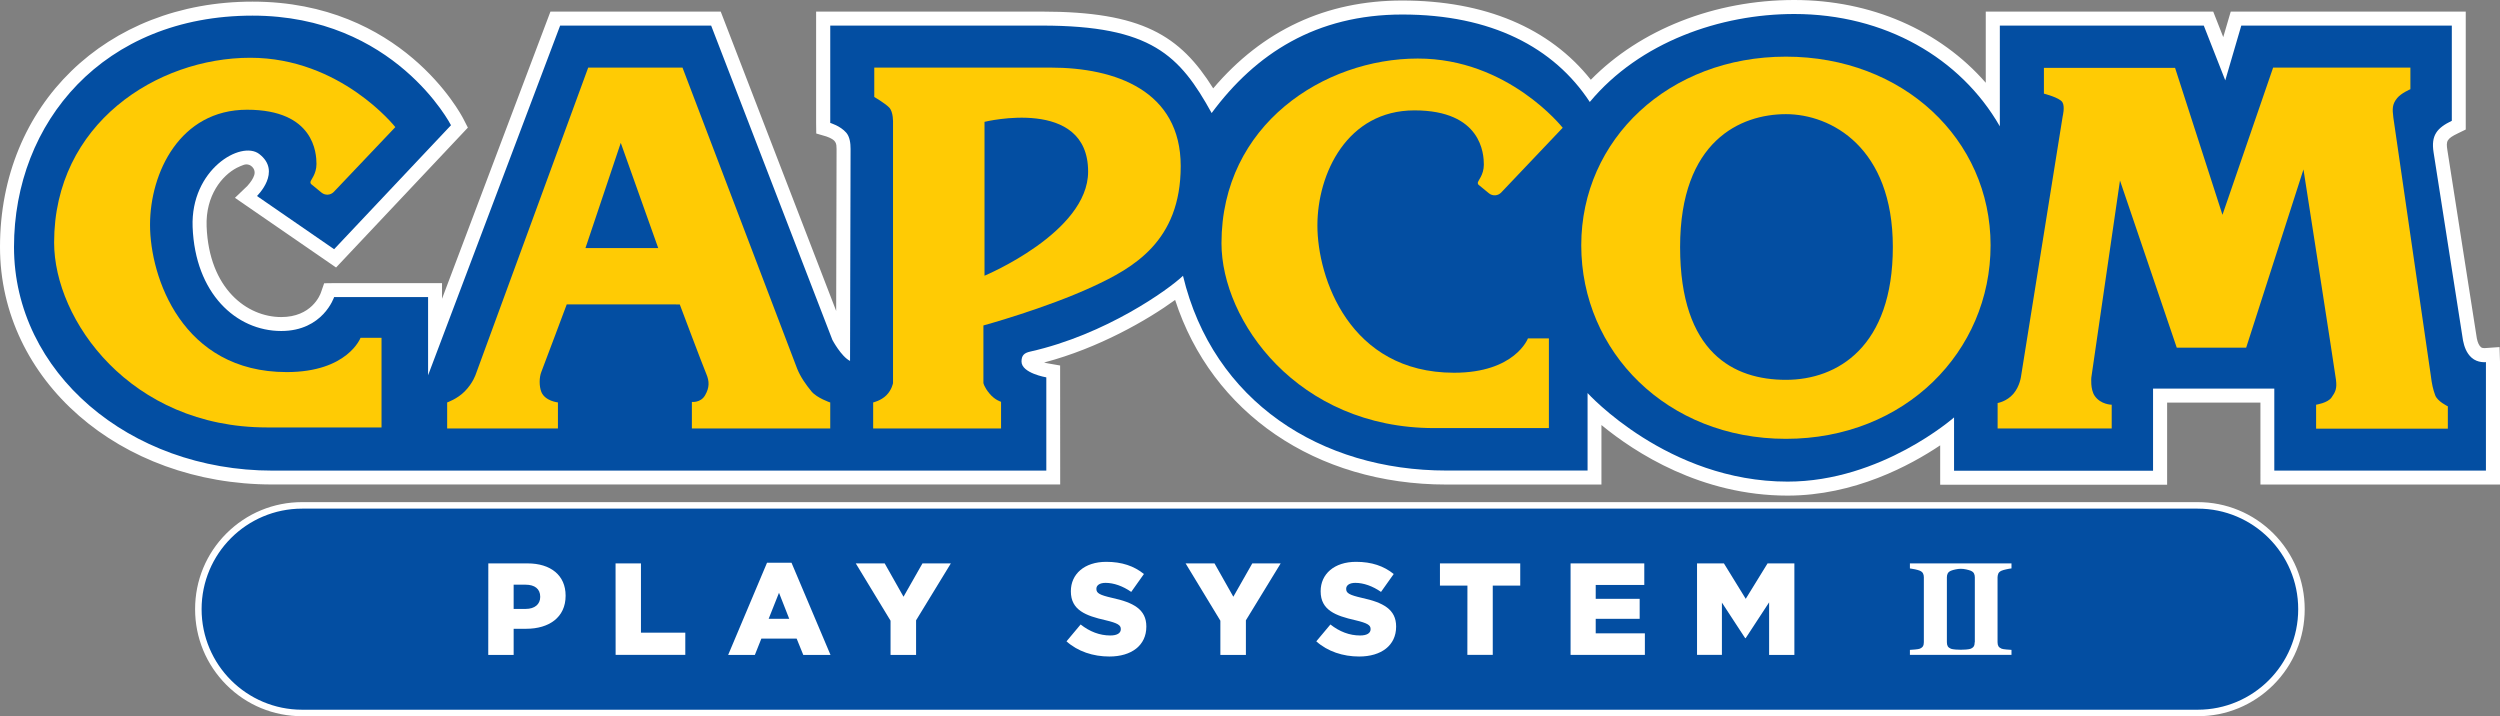 <?xml version="1.0" encoding="utf-8"?>
<!-- Generator: Adobe Illustrator 26.0.3, SVG Export Plug-In . SVG Version: 6.00 Build 0)  -->
<svg version="1.1" id="Layer_1" xmlns="http://www.w3.org/2000/svg" xmlns:xlink="http://www.w3.org/1999/xlink" x="0px" y="0px"
	 viewBox="0 0 3839.2 1099.9" style="enable-background:new 0 0 3839.2 1099.9;" xml:space="preserve">
<rect x="0" y="0" width="3839.2" height="1099.9" fill="#808080" stroke="none"/>
<style type="text/css">
	.st0{fill-rule:evenodd;clip-rule:evenodd;fill:#034EA2;}
	.st1{fill:#FFFFFF;}
	.st2{fill:#231F20;}
	.st3{fill:#034EA2;}
	.st4{fill:#FFCB04;}
</style>
<g>
	<g>
		<g id="rect4789_00000105396785543101874810000004793803044034336698_">
			<path class="st0" d="M464,1094.9c-87.9,0-159.4-71.5-159.4-159.4S376.1,776.1,464,776.1h2910.9c87.9,0,159.4,71.5,159.4,159.4
				s-71.5,159.4-159.4,159.4H464z"/>
			<path class="st1" d="M3374.9,781.1c85.3,0,154.4,69.1,154.4,154.4c0,85.3-69.1,154.4-154.4,154.4H464
				c-85.3,0-154.4-69.1-154.4-154.4c0-85.3,69.1-154.4,154.4-154.4H3374.9 M3374.9,771.1H464c-43.9,0-85.2,17.1-116.3,48.1
				c-31,31-48.1,72.3-48.1,116.3c0,43.9,17.1,85.2,48.1,116.3c31,31,72.3,48.1,116.3,48.1h2910.9c43.9,0,85.2-17.1,116.3-48.1
				c31-31,48.1-72.3,48.1-116.3c0-43.9-17.1-85.2-48.1-116.3C3460.1,788.2,3418.8,771.1,3374.9,771.1L3374.9,771.1z"/>
		</g>
		<g>
			<path class="st1" d="M3068.9,880.5c0.9-1.7,2.5-3.1,5.1-4.2c1.6-0.7,3.9-1.3,7-2s5.8-1.2,8-1.4v-7.7h-39h-39h-39h-39v7.7
				c2.2,0.3,4.9,0.7,8,1.4s5.4,1.4,7,2c2.5,1.1,4.2,2.4,5.1,4.2c0.9,1.7,1.3,3.7,1.3,5.9v99.7c0,2.5-0.4,4.6-1.3,6.2
				c-0.9,1.6-2.6,2.9-5,3.9c-1.3,0.5-3.7,0.9-7.2,1.2s-6.1,0.5-7.9,0.6v7.7h39h39h39h39V998c-1.8-0.1-4.4-0.3-7.9-0.6
				s-5.9-0.7-7.2-1.2c-2.4-1-4.1-2.3-5-3.9c-0.9-1.6-1.3-3.7-1.3-6.2v-99.7C3067.7,884.2,3068.1,882.3,3068.9,880.5z M3032.5,986.2
				c0,2.5-0.4,4.6-1.3,6.2c-0.9,1.6-2.6,2.9-5,3.9c-1.3,0.5-3.7,0.9-7.2,1.2h-0.1c-5.2,0.4-10.4,0.4-15.5,0h-0.1
				c-3.5-0.3-5.9-0.7-7.2-1.2c-2.4-1-4.1-2.3-5-3.9s-1.3-3.7-1.3-6.2v-99.7c0-2.2,0.4-4.2,1.3-5.9c0.9-1.7,2.5-3.1,5.1-4.2
				c1.6-0.7,3.9-1.3,7-2h0.1c5.2-1.2,10.6-1.2,15.9,0h0.1c3.1,0.7,5.4,1.4,7,2c2.5,1.1,4.2,2.4,5.1,4.2c0.9,1.7,1.3,3.7,1.3,5.9
				v99.7H3032.5z"/>
			<g>
				<path class="st1" d="M749.9,865.2h60.3c35.5,0,58.4,18.3,58.4,49.4v0.4c0,33.1-25.5,50.6-60.5,50.6h-19.3v40.2h-39L749.9,865.2
					L749.9,865.2z M807.3,935.1c13.9,0,22.3-7.2,22.3-18.3v-0.4c0-12-8.4-18.5-22.5-18.5h-18.3v37.2H807.3z"/>
				<path class="st1" d="M945.3,865.2h39v106.4h68.1v34.1h-107L945.3,865.2L945.3,865.2z"/>
				<path class="st1" d="M1177.9,864.2h37.6l59.9,141.6h-41.8l-10.2-25.1h-54.2l-10,25.1h-41L1177.9,864.2z M1212,950.3l-15.7-40
					l-15.9,40H1212z"/>
				<path class="st1" d="M1367.6,953.2l-53.4-88h44.4l28.9,51.2l29.1-51.2h43.6l-53.4,87.4v53.2h-39.2V953.2z"/>
				<path class="st1" d="M1637.8,984.9l21.7-25.9c13.9,11,29.3,16.9,45.6,16.9c10.4,0,16.1-3.6,16.1-9.6v-0.4c0-5.8-4.6-9-23.7-13.5
					c-29.9-6.8-53-15.3-53-44.2v-0.4c0-26.1,20.7-45,54.4-45c23.9,0,42.6,6.4,57.8,18.7l-19.5,27.5c-12.9-9-26.9-13.9-39.4-13.9
					c-9.4,0-14.1,4-14.1,9v0.4c0,6.4,4.8,9.2,24.3,13.7c32.3,7,52.4,17.5,52.4,43.8v0.4c0,28.7-22.7,45.8-56.8,45.8
					C1678.7,1008.2,1655.1,1000.4,1637.8,984.9z"/>
				<path class="st1" d="M1874.1,953.2l-53.4-88h44.4l28.9,51.2l29.1-51.2h43.6l-53.4,87.4v53.2h-39.2V953.2z"/>
				<path class="st1" d="M2021.4,984.9l21.7-25.9c13.9,11,29.3,16.9,45.6,16.9c10.4,0,16.1-3.6,16.1-9.6v-0.4c0-5.8-4.6-9-23.7-13.5
					c-29.9-6.8-53-15.3-53-44.2v-0.4c0-26.1,20.7-45,54.4-45c23.9,0,42.6,6.4,57.8,18.7l-19.5,27.5c-12.9-9-26.9-13.9-39.4-13.9
					c-9.4,0-14.1,4-14.1,9v0.4c0,6.4,4.8,9.2,24.3,13.7c32.3,7,52.4,17.5,52.4,43.8v0.4c0,28.7-22.7,45.8-56.8,45.8
					C2062.4,1008.2,2038.7,1000.4,2021.4,984.9z"/>
				<path class="st1" d="M2253.5,899.3h-42.2v-34.1h123.3v34.1h-42.2v106.4h-39L2253.5,899.3L2253.5,899.3z"/>
				<path class="st1" d="M2412,865.2h113.1v33.1h-74.6v21.3h67.5v30.7h-67.5v22.3h75.5v33.1h-114.1V865.2H2412z"/>
				<path class="st1" d="M2606.2,865.2h41.2l33.5,54.4l33.5-54.4h41.2v140.6h-38.8V925l-36,55h-0.8l-35.7-54.6v80.3h-38.2V865.2
					H2606.2z"/>
			</g>
		</g>
	</g>
	<g>
		<path class="st2" d="M1511.9,187.1v236.3c0,0,159.1-66.3,159.1-159.8C1671.1,148,1511.9,187.1,1511.9,187.1"/>
		<path class="st2" d="M2742.6,175.2c-69.4,0-162.5,40.8-162.5,204s82.9,204,162.5,204c79.5,0,164.2-51,164.2-204
			S2812,175.2,2742.6,175.2"/>
		<polyline class="st2" points="899.1,380.9 1010.8,380.9 953.3,219.4 899.1,380.9 		"/>
		<path class="st2" d="M585.9,656.3h-176C200,656.3,83.2,491.4,83.2,372.4c0-182.4,158-283.7,301.3-283.7
			c138.8,0,222.6,106.5,222.6,106.5L511.4,296c0,0-5.1,2.6-9.3,2.6c-4.3,0-10.2-4.3-10.2-4.3L480,284.1c0,0-3.4-0.8-3.4-4.3
			c0-3.4,9.3-11.9,9.3-28s-3.4-83.3-106.6-83.3s-149,96.9-149,176.8s49.1,226.1,209.9,226.1c93.6,0,113.4-52.7,113.4-52.7h32.2
			v137.6H585.9z M1274.9,658h-212.4v-40.8c0,0,13.5,1.7,20.3-10.2s6.8-21.3,1.7-33.2c-5.1-11.9-40.6-106.3-40.6-106.3H870.3
			c0,0-35.6,95.2-38.9,103.7c-3.4,8.5-3.4,22.1,0,30.6c5.6,14.1,25.4,16.2,25.4,16.2v40H686.7v-39.9c0,0,15.4-5.3,27-17
			c12.7-12.7,16.9-26.3,16.9-26.3L903.3,104h144.8l176,462.3c5.1,12.8,13.6,24.7,22.1,34.9c8.4,10.2,28.7,17,28.7,17V658z
			 M1677.8,440.5c-72.3,33.4-167.5,59.5-167.5,59.5v88.4c0,0,0.8,6,9.3,16.2s17.8,12.7,17.8,12.7V658H1341v-39.9
			c0,0,11.9-2.6,20.3-11c8.5-8.5,10.2-18.7,10.2-18.7V188.9c0,0,0.8-17-6-23.8s-22.8-16.1-22.8-16.1v-45.1c0,0,170.9,0,270.8,0
			c99.9,0,199.8,35.7,199.8,151.3S1740.4,411.6,1677.8,440.5z M2172.1,169.4c-103.2,0-149,96.9-149,176.8s49.1,226.1,209.9,226.1
			c93.6,0,113.4-52.7,113.4-52.7h32.2v137.7h-176.1c-209.9,0-326.7-164.9-326.7-283.8c0-182.5,158-283.7,301.3-283.7
			c138.8,0,222.6,106.5,222.6,106.5L2304.1,297c0,0-5.1,2.5-9.3,2.5s-10.2-4.2-10.2-4.2l-11.9-10.2c0,0-3.4-0.9-3.4-4.3
			s9.3-11.9,9.3-28C2278.8,236.6,2275.4,169.4,2172.1,169.4z M2742.6,673.9c-182.8,0-314.3-134.1-314.3-297.2
			s134.8-289.6,314.3-289.6c179.4,0,314.2,126.5,314.2,289.6S2925.4,673.9,2742.6,673.9z M3759.1,658.3h-202.3v-36.8
			c0,0,17.8-2.6,23.7-11c6-8.5,8.5-13.6,6.8-27.2c-1.7-13.6-49.9-323-49.9-323l-88.1,273.6h-106.6l-87.2-256.6l-44,302.5
			c0,0-1.7,18.2,5.1,28.1c9.3,13.6,26.2,13.6,26.2,13.6V658h-175.2v-39.1c0,0,14-2.1,24.1-14c10.2-11.9,11.9-27.2,11.9-27.2
			l63.9-399.1c0,0,3.8-14.9-0.4-21.7c-4.5-7.2-28.4-13.2-28.4-13.2v-39.6h201.5L3413,330l77.8-226.1h210.8v33.2
			c0,0-14.1,5.9-20.3,13.6c-7.6,9.3-7.6,16.1-6,29.7c1.7,13.6,55.9,382.4,57.6,396.1c1.7,13.6,3.4,21.3,6.8,30.6
			c3.4,9.3,19.5,16.9,19.5,16.9v34.3H3759.1z"/>
		<path class="st1" d="M1511.9,187.1v236.3c0,0,159.1-66.3,159.1-159.8C1671.1,148,1511.9,187.1,1511.9,187.1"/>
		<path class="st1" d="M2742.6,175.2c-69.4,0-162.5,40.8-162.5,204s82.9,204,162.5,204c79.5,0,164.2-51,164.2-204
			S2812,175.2,2742.6,175.2"/>
		<polyline class="st1" points="899.1,380.9 1010.8,380.9 953.3,219.4 899.1,380.9 		"/>
		<path class="st1" d="M2745.1,761.1c-132.8,0-234.3-66-285.8-108.4v91.4h-238.2c-200.4,0-360.4-110.2-416.5-283.5
			c-41.8,30.4-116.9,73.9-201.2,96.1c2.3,0.6,4.6,1.2,6.8,1.5l17.8,3.1l0.1,182.7H418.3C183.8,744.1,0,583.8,0,379.3
			C0,161,163.1,2.5,387.8,2.5c228.9,0,320,172.6,323.8,180l6.9,13.5L516.1,410.8l-155.3-107l19-18.2c5.7-6.3,9-11.7,10.5-16.3
			c3.5-10-6.1-19.6-16.1-16.1c-3.1,1.1-6.7,2.6-10.5,4.5c-22.5,11.7-48.2,42.3-46.4,90.1c3.7,95.6,62,139.1,114.6,139.1
			c46.4,0,59.6-33.7,60.9-37.5l5-14.4l15.3-0.2h165.7v24l166.5-441h261.5l177.3,459.7c0.2-94.3,0.6-242.7,0.6-248.7
			c0-2.3-0.1-4.2-0.3-5.7c-0.4-3.6-2.4-6.8-5.4-8.8c-3.6-2.4-7.9-4.1-10.1-4.8l-15.4-4.5l-0.2-16.1V17.8h346.5
			c153.9,0,212.4,36.6,263.3,117.9c76-89.5,173.5-134.9,290.2-134.9c126.9,0,226.4,42,289.7,121.7C2518.7,45.4,2633.2,0,2755.3,0
			c118.2,0,223.9,46.5,294.2,127.1V17.8h349.3l15.4,39.2l11.5-39.2h360.9v181.1l-12.1,5.9c-17.2,8.3-18.3,11.8-16.1,25.8l45.2,288.9
			c1.3,6.5,3.3,11,6.4,13.7c1.4,1.2,4.3,1.5,5.5,1.4l23-1.6l0.7,23v188.1h-367.9V618.3H3328v126.1h-348.5v-60.5
			C2933.4,714.8,2847.6,761.1,2745.1,761.1z M2416.5,548.2l37.3,41c1.2,1.3,119.3,128.9,291.3,128.9c133.7,0,240.4-92.3,241.4-93.2
			l35.6-31.3v107.9h262.7V575.3H3514v125.8h282.1v-127c-4.9-1.9-10.1-4.7-14.9-9c-13.5-12.1-17.9-27.6-20-38.2l-45.3-289.8
			c-5.5-35,9.2-52.9,27.7-64.5v-112h-285.8l-37.7,129l-50.6-129h-277.1v213.8l-40.1-69.8c-58.1-101.3-169.2-161.7-297.1-161.7
			c-119.8,0-231.1,47.6-297.5,127.4l-18.5,22.2l-15.9-24.2c-53.5-81.5-146.9-124.6-269.9-124.6c-114.4,0-204.6,46.7-275.6,142.6
			l-19.9,26.8l-16.2-29.2c-42.3-76.4-76.6-123.3-241.9-123.3h-303.6v113.9c6.4,3.4,13.5,8.3,19.3,15.1c8,9.2,11.9,22,11.9,39
			c0,8.8-0.8,325.6-0.8,325.6l-0.1,34.7l-31-15.6c-18.2-9.2-32.5-34-36.4-41.4l-1.1-2.3l-180.9-469H875L677.5,584l-41.5-7.6v-98.7
			H526.6c-11.4,19.8-38.6,52.1-94.7,52.1c-72.5,0-152.7-56.4-157.5-180.4c-2.6-67.9,35.9-112.4,69.6-129.8
			c25.2-13,50.2-13.1,67.1-0.2c18.2,13.9,22.7,30.1,23.3,41.2c0.8,13.5-3.8,25.8-9.2,35.4l85,58.5L666,189.3
			C641.6,151.7,557.8,45.4,388,45.4c-203.1,0-344.9,137.3-344.9,333.8c0,180.5,164.9,321.9,375.4,321.9h1166.9v-105
			c-20.6-7-38.1-20.3-38.1-40.9c0-13.4,5.3-30.6,30.3-36.2c108.2-24.4,202.3-89.9,224.3-111l27-25.9l8.7,36.4
			c41.8,174.4,188.8,282.7,383.8,282.7h195.3v-153H2416.5z"/>
		<path class="st3" d="M692.6,192.3L513.1,382.7L394.6,301c0,0,38.9-37.4,3.4-64.6c-27.8-21.2-105.5,23.8-102.2,112.2
			c3.9,101.9,66.7,159.7,136.1,159.7c64.3,0,81.2-52.1,81.2-52.1h144.3v120.1l202.8-537h231.9L1278.3,522c0,0,13.5,25.5,27.1,32.3
			c0,0,0.8-316.7,0.8-325.6s-1.2-18.7-6.7-25c-9.1-10.5-24.5-14.9-24.5-14.9V39.3c0,0,214.9,0,325,0c168.5,0,211.8,45.9,260.7,134.3
			c67.5-91.2,160.4-151.3,292.9-151.3c136.4,0,232.8,50.4,287.8,134.3c76.9-92.3,200.8-135.1,314-135.1
			c139.2,0,255.6,67.7,315.7,172.5V39.3h313.2l33,84.1l24.6-84.1h323.3v146.2c-22.9,11.1-32.1,22.3-28,48.5l45.2,288.9
			c1.9,9.4,5.2,19.2,13.2,26.4c9.4,8.4,22,6.8,22,6.8v166.6h-325V596.8h-186.2v126.1h-305.6V641c0,0-111.7,98.6-255.6,98.6
			c-184.2,0-307.2-136-307.2-136v119c0,0-13.5,0-216.7,0c-192.8,0-358.4-106-404.6-299.1c-21.9,21-118.5,90.3-234.5,116.4
			c-9,2-13.5,5.5-13.5,15.3c0,17.9,38.1,24.3,38.1,24.3v143.2c0,0-1002.1,0-1188.4,0c-220.1,0-396.9-151.3-396.9-343.3
			S159.3,24,387.8,24C606.2,24,692.6,192.3,692.6,192.3"/>
		<path class="st4" d="M903.3,103.8h144.8l176.1,462.4c5.1,12.7,13.5,24.6,22,34.9c8.4,10.2,28.8,17,28.8,17V658h-212.5v-40.8
			c0,0,13.5,1.7,20.3-10.2s6.8-21.3,1.7-33.2c-5.1-11.9-40.6-106.3-40.6-106.3H870.3c0,0-35.6,95.2-39,103.7s-3.4,22.1,0,30.6
			C837,616,856.8,618,856.8,618v40H686.7v-40c0,0,15.5-5.3,27-17c12.7-12.8,17-26.4,17-26.4L903.3,103.8 M899.1,380.9h111.7
			l-57.5-161.5L899.1,380.9z"/>
		<path class="st4" d="M1342.6,103.8c0,0,171,0,270.8,0c99.9,0,199.8,35.7,199.8,151.3s-72.8,156.3-135.4,185.2
			c-72.3,33.4-167.6,59.5-167.6,59.5v88.3c0,0,0.8,6,9.3,16.2c8.4,10.2,17.8,12.7,17.8,12.7v41h-196.4v-40c0,0,11.9-2.6,20.3-11
			c8.5-8.5,10.2-18.7,10.2-18.7V188.8c0,0,0.8-17-6-23.8s-22.8-16.1-22.8-16.1V103.8 M1511.9,187.1v236.3
			c0,0,159.1-66.3,159.1-159.8C1671.1,148,1511.9,187.1,1511.9,187.1z"/>
		<path class="st4" d="M2742.6,673.9c-182.8,0-314.3-134.1-314.3-297.2S2563.2,87,2742.6,87c179.5,0,314.3,126.5,314.3,289.7
			S2925.5,673.9,2742.6,673.9 M2580.1,379.3c0,163.2,82.9,204,162.5,204c79.5,0,164.2-51,164.2-204s-94.8-204-164.2-204
			C2673.2,175.3,2580.1,216.1,2580.1,379.3z"/>
		<path class="st4" d="M3138.7,104.2h201.5l72.8,225.7l77.8-226.1h210.8V137c0,0-14,5.9-20.3,13.6c-7.6,9.3-7.6,16.2-5.9,29.8
			c1.7,13.6,55.8,382.4,57.5,396c1.7,13.7,3.4,21.3,6.8,30.6c3.3,9.3,19.4,17,19.4,17v34.3h-202.3v-36.8c0,0,17.8-2.6,23.7-11.1
			c6-8.5,8.5-13.6,6.8-27.2c-1.7-13.6-49.9-323-49.9-323l-88,273.7h-106.6l-87.2-256.7l-44,302.6c0,0-1.7,18.1,5.1,28
			c9.3,13.7,26.2,13.7,26.2,13.7V658h-175.2v-39.1c0,0,13.9-2.2,24.1-14c10.2-11.9,11.9-27.2,11.9-27.2l63.9-399
			c0,0,3.8-14.9-0.4-21.7c-4.4-7.2-28.4-13.2-28.4-13.2v-39.6"/>
		<path class="st4" d="M607.1,195.2l-94.5,99.5c-5,5.2-13.1,5.7-18.7,1.2l-16.1-13.2c-0.7-0.6-1.1-1.6-1.1-2.9
			c0-3.4,9.3-11.9,9.3-28c0-16.2-3.3-83.3-106.6-83.3c-103.2,0-149,96.9-149,176.8s49.1,226.1,209.9,226.1
			c93.6,0,113.4-52.7,113.4-52.7h32.2v137.7h-176c-209.9-0.1-326.8-165-326.8-284c0-182.5,158-283.7,301.3-283.7
			C523.3,88.8,607.1,195.2,607.1,195.2"/>
		<path class="st4" d="M2399.8,196.2l-94.5,99.5c-5,5.2-13.1,5.7-18.7,1.2l-16.1-13.2c-0.7-0.6-1.1-1.6-1.1-2.9
			c0-3.4,9.3-11.9,9.3-28c0-16.2-3.3-83.3-106.6-83.3c-103.2,0-149,96.9-149,176.8s49.1,226.1,209.9,226.1
			c93.6,0,113.4-52.7,113.4-52.7h32.2v137.7h-176.1c-209.9,0-326.7-164.9-326.7-283.8c0-182.5,158-283.7,301.3-283.7
			C2316,89.7,2399.8,196.2,2399.8,196.2"/>
	</g>
</g>
</svg>
